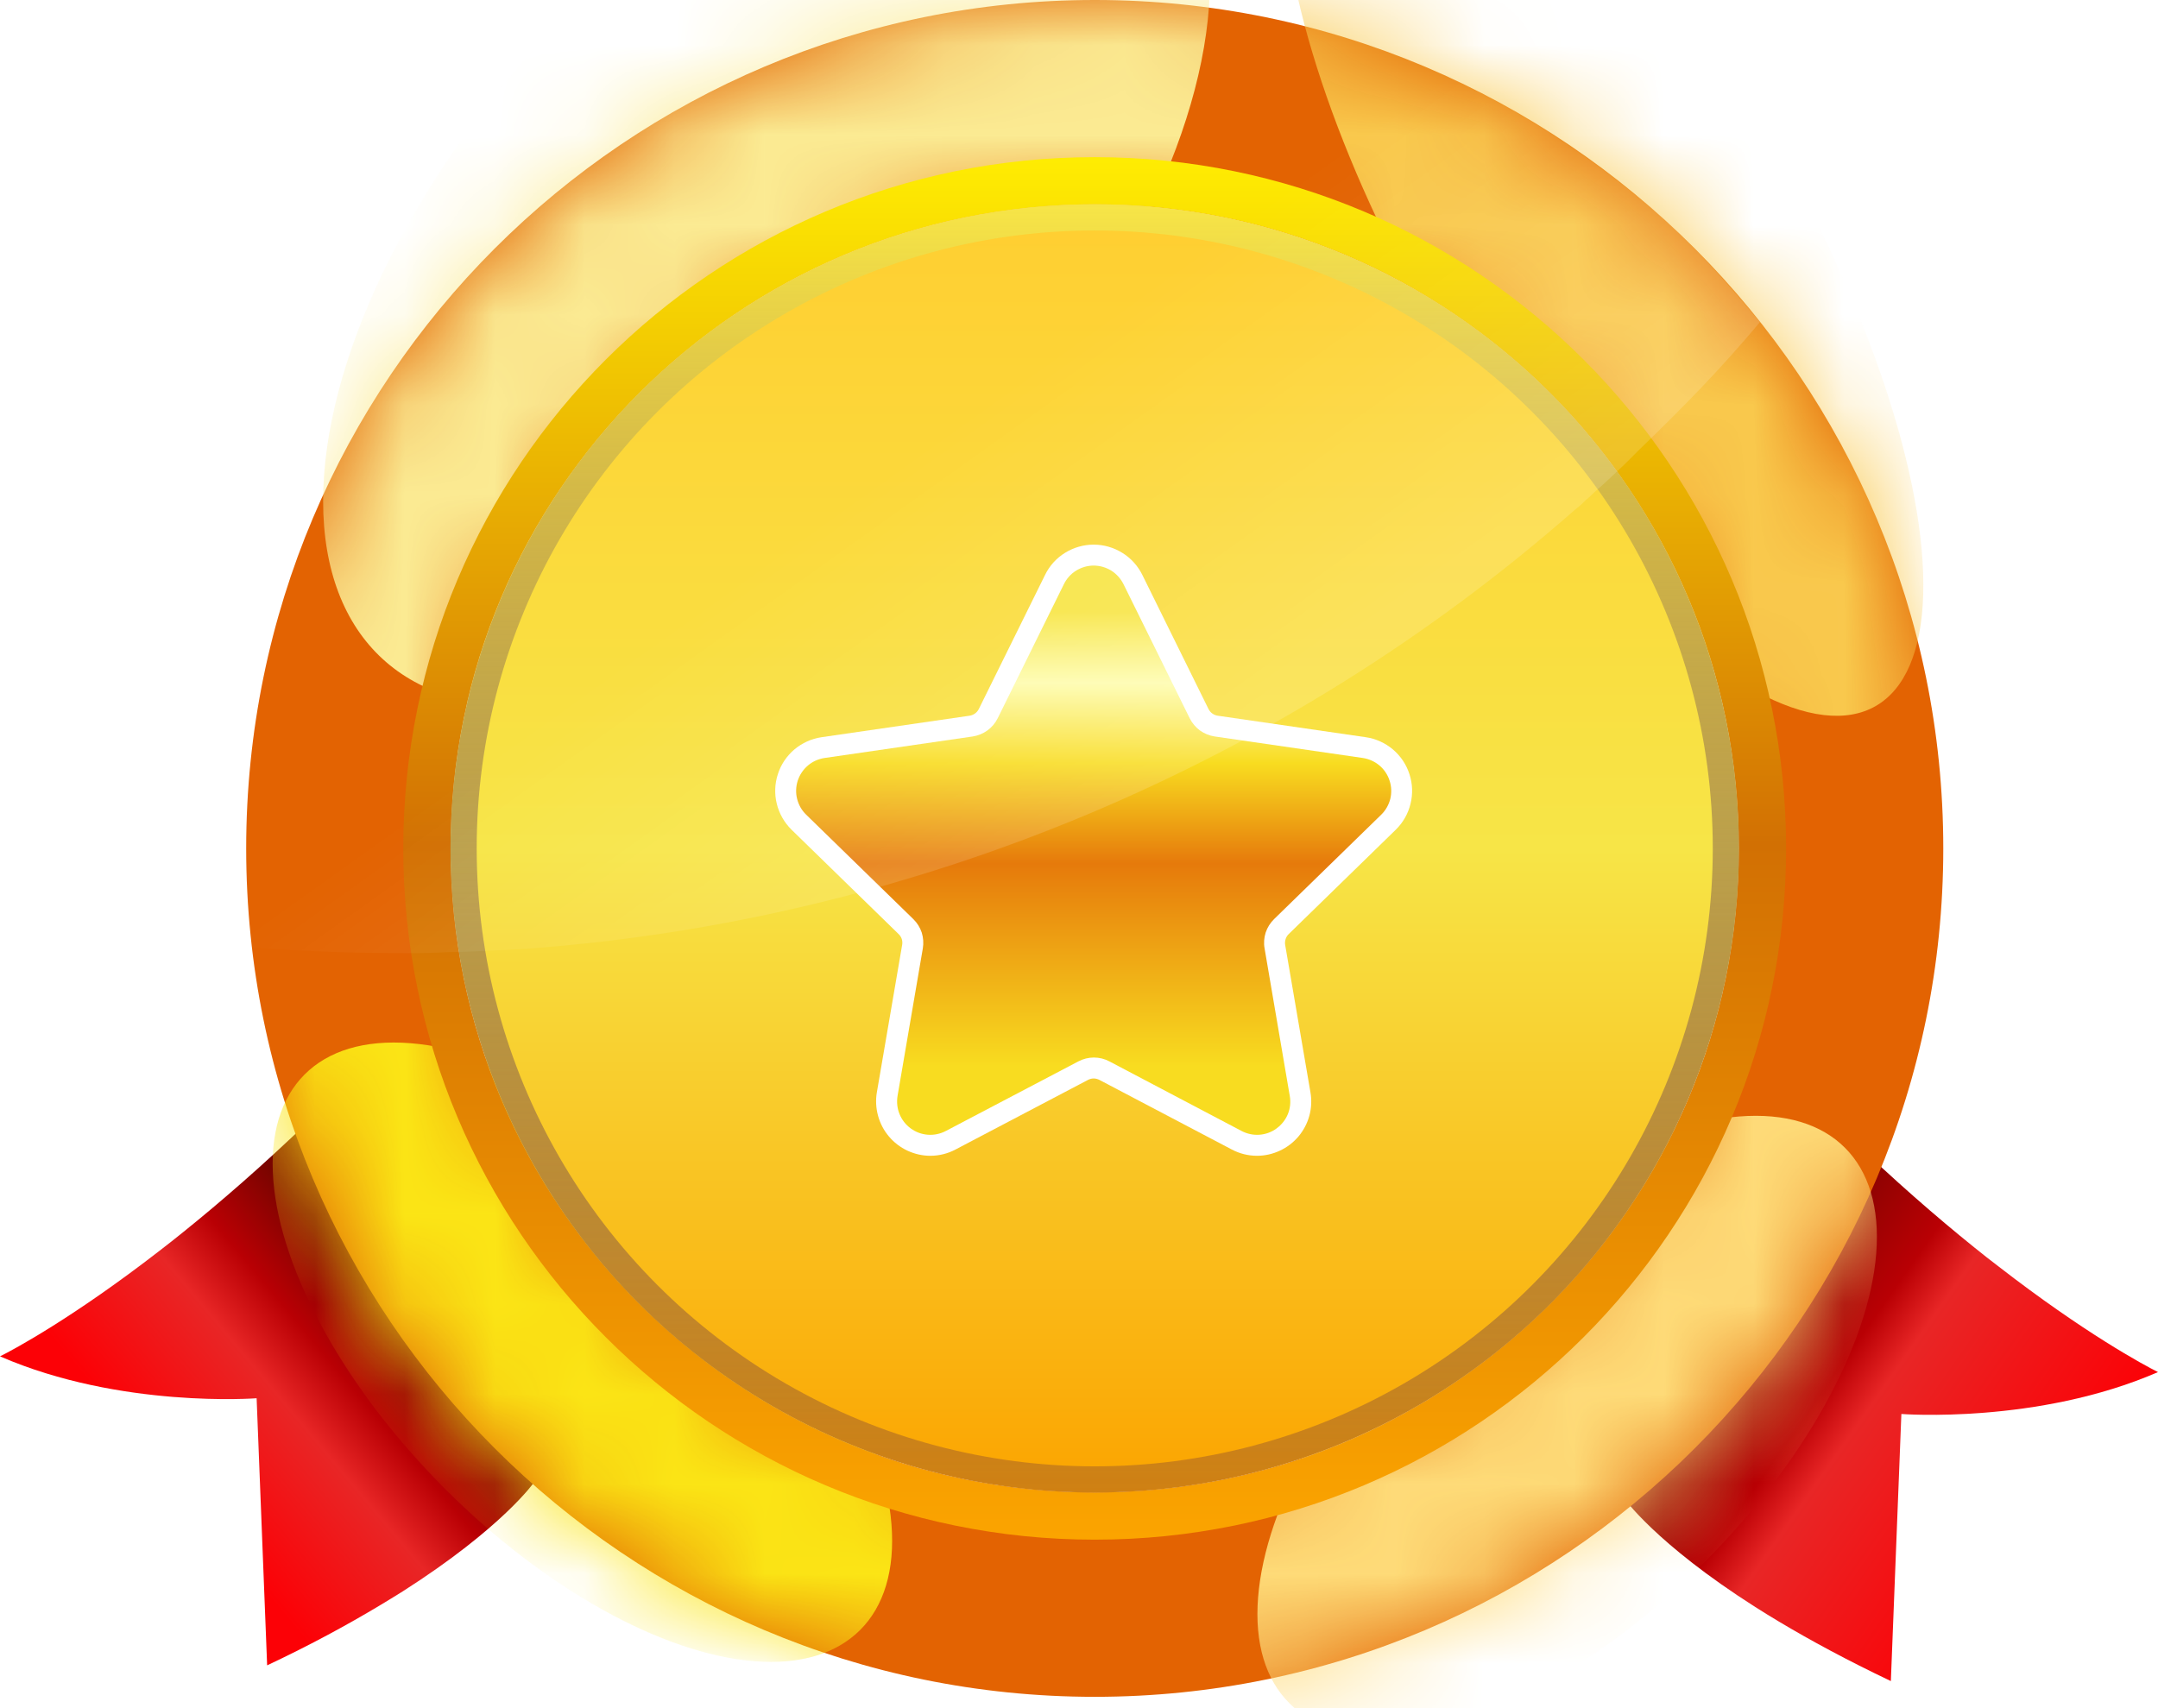 <svg width="24" height="19" viewBox="0 0 24 19" fill="none" xmlns="http://www.w3.org/2000/svg">
<path d="M18.058 16.66C18.058 16.66 18.408 17.166 19.521 17.875C19.604 17.928 19.692 17.982 19.784 18.037C20.133 18.246 20.544 18.468 21.029 18.699L21.146 15.728C21.146 15.728 22.66 15.845 24 15.262C23.846 15.185 23.18 14.827 22.224 14.085C22.138 14.02 22.049 13.95 21.959 13.877C21.537 13.537 21.065 13.127 20.561 12.641C19.806 13.922 18.058 16.66 18.058 16.66Z" fill="url(#paint0_linear_159_1045)"/>
<path d="M5.942 16.485C5.942 16.485 5.592 16.991 4.479 17.701C4.396 17.753 4.308 17.807 4.216 17.862C3.867 18.071 3.459 18.294 2.971 18.524L2.854 15.553C2.854 15.553 1.34 15.67 0 15.087C0.154 15.011 0.82 14.652 1.776 13.911C1.862 13.845 1.951 13.775 2.041 13.702C2.463 13.362 2.935 12.952 3.439 12.466C4.194 13.748 5.942 16.485 5.942 16.485Z" fill="url(#paint1_linear_159_1045)"/>
<path fill-rule="evenodd" clip-rule="evenodd" d="M12.175 18.874C17.387 18.874 21.612 14.649 21.612 9.437C21.612 4.225 17.387 0 12.175 0C6.963 0 2.738 4.225 2.738 9.437C2.738 14.649 6.963 18.874 12.175 18.874ZM12.175 16.602C16.132 16.602 19.34 13.394 19.34 9.437C19.34 5.48 16.132 2.272 12.175 2.272C8.218 2.272 5.01 5.48 5.01 9.437C5.01 13.394 8.218 16.602 12.175 16.602Z" fill="#E36302"/>
<mask id="mask0_159_1045" style="mask-type:alpha" maskUnits="userSpaceOnUse" x="2" y="0" width="20" height="19">
<path fill-rule="evenodd" clip-rule="evenodd" d="M12.175 18.874C17.387 18.874 21.612 14.649 21.612 9.437C21.612 4.225 17.387 0 12.175 0C6.963 0 2.738 4.225 2.738 9.437C2.738 14.649 6.963 18.874 12.175 18.874ZM12.175 16.602C16.132 16.602 19.34 13.394 19.34 9.437C19.34 5.48 16.132 2.272 12.175 2.272C8.218 2.272 5.01 5.48 5.01 9.437C5.01 13.394 8.218 16.602 12.175 16.602Z" fill="#6C7E92"/>
</mask>
<g mask="url(#mask0_159_1045)">
<g filter="url(#filter0_f_159_1045)">
<ellipse cx="8.525" cy="2.678" rx="3.349" ry="6.314" transform="rotate(42.553 8.525 2.678)" fill="#FBEB93"/>
</g>
<g filter="url(#filter1_f_159_1045)">
<ellipse cx="17.83" cy="2.601" rx="2.155" ry="6.064" transform="rotate(150 17.83 2.601)" fill="#F9C94D"/>
</g>
<g filter="url(#filter2_f_159_1045)">
<ellipse cx="17.429" cy="15.856" rx="2.155" ry="4.369" transform="rotate(-135 17.429 15.856)" fill="#FEDB78"/>
</g>
<g filter="url(#filter3_f_159_1045)">
<ellipse cx="6.477" cy="15.041" rx="2.155" ry="4.369" transform="rotate(-45 6.477 15.041)" fill="#FBE515"/>
</g>
</g>
<circle cx="12.175" cy="9.437" r="7.165" fill="url(#paint2_linear_159_1045)"/>
<path fill-rule="evenodd" clip-rule="evenodd" d="M12.175 17.126C16.421 17.126 19.864 13.684 19.864 9.437C19.864 5.19 16.421 1.748 12.175 1.748C7.928 1.748 4.485 5.19 4.485 9.437C4.485 13.684 7.928 17.126 12.175 17.126ZM12.175 16.602C16.132 16.602 19.34 13.394 19.34 9.437C19.34 5.48 16.132 2.272 12.175 2.272C8.218 2.272 5.01 5.48 5.01 9.437C5.01 13.394 8.218 16.602 12.175 16.602Z" fill="url(#paint3_linear_159_1045)"/>
<path d="M13.98 12.856C13.882 12.856 13.786 12.832 13.699 12.786L12.227 12.012C12.207 12.002 12.185 11.996 12.163 11.996C12.141 11.996 12.119 12.002 12.1 12.012L10.627 12.786C10.541 12.832 10.444 12.856 10.346 12.856C10.258 12.856 10.172 12.836 10.092 12.799C10.013 12.762 9.942 12.708 9.886 12.641C9.829 12.574 9.788 12.495 9.765 12.41C9.742 12.325 9.737 12.237 9.752 12.15L10.033 10.511C10.037 10.489 10.036 10.466 10.029 10.445C10.022 10.424 10.01 10.405 9.994 10.39L8.803 9.229C8.723 9.15 8.666 9.051 8.639 8.941C8.612 8.832 8.616 8.718 8.651 8.611C8.685 8.504 8.749 8.409 8.835 8.336C8.921 8.264 9.026 8.216 9.137 8.2L10.783 7.961C10.805 7.958 10.826 7.949 10.844 7.936C10.862 7.923 10.876 7.906 10.886 7.886L11.623 6.394C11.672 6.293 11.749 6.208 11.845 6.149C11.94 6.09 12.051 6.058 12.163 6.058C12.276 6.058 12.386 6.09 12.481 6.149C12.577 6.208 12.654 6.293 12.704 6.394L13.44 7.886C13.45 7.906 13.464 7.923 13.482 7.936C13.5 7.949 13.521 7.958 13.543 7.961L15.189 8.2C15.301 8.216 15.405 8.264 15.491 8.336C15.577 8.409 15.641 8.504 15.675 8.611C15.71 8.718 15.714 8.832 15.687 8.941C15.66 9.051 15.604 9.15 15.523 9.229L14.332 10.39C14.316 10.405 14.305 10.424 14.298 10.445C14.291 10.466 14.289 10.489 14.293 10.511L14.574 12.15C14.589 12.237 14.585 12.325 14.562 12.41C14.539 12.495 14.497 12.574 14.441 12.641C14.384 12.708 14.314 12.762 14.234 12.799C14.155 12.836 14.068 12.856 13.98 12.856Z" fill="white"/>
<path d="M12.495 6.498L13.231 7.989C13.258 8.043 13.297 8.09 13.345 8.125C13.394 8.16 13.45 8.183 13.51 8.192L15.156 8.431C15.224 8.441 15.288 8.47 15.341 8.514C15.394 8.559 15.433 8.617 15.454 8.683C15.476 8.748 15.478 8.819 15.462 8.886C15.445 8.953 15.41 9.014 15.361 9.062L14.17 10.223C14.127 10.265 14.095 10.316 14.076 10.373C14.058 10.431 14.053 10.491 14.064 10.55L14.344 12.19C14.356 12.258 14.349 12.328 14.323 12.392C14.297 12.456 14.253 12.511 14.197 12.552C14.142 12.593 14.075 12.617 14.007 12.622C13.938 12.627 13.869 12.612 13.808 12.58L12.338 11.806C12.285 11.778 12.226 11.763 12.166 11.763C12.106 11.763 12.046 11.778 11.993 11.806L10.519 12.58C10.458 12.612 10.389 12.627 10.32 12.622C10.251 12.617 10.185 12.593 10.129 12.552C10.073 12.511 10.03 12.456 10.004 12.392C9.978 12.328 9.971 12.258 9.982 12.19L10.263 10.55C10.273 10.491 10.269 10.431 10.251 10.373C10.232 10.316 10.2 10.265 10.157 10.223L8.966 9.062C8.916 9.014 8.882 8.953 8.865 8.886C8.848 8.819 8.851 8.748 8.872 8.683C8.894 8.617 8.933 8.559 8.986 8.514C9.038 8.47 9.103 8.441 9.171 8.431L10.817 8.192C10.876 8.183 10.933 8.16 10.981 8.125C11.03 8.09 11.069 8.043 11.096 7.989L11.832 6.498C11.862 6.436 11.909 6.384 11.968 6.347C12.027 6.311 12.094 6.291 12.163 6.291C12.232 6.291 12.3 6.311 12.359 6.347C12.417 6.384 12.464 6.436 12.495 6.498Z" fill="url(#paint4_linear_159_1045)"/>
<circle cx="12.175" cy="9.437" r="7.019" stroke="url(#paint5_linear_159_1045)" stroke-width="0.291"/>
<path opacity="0.15" d="M19.573 3.583C19.129 4.113 18.726 4.523 18.234 4.999C18.197 5.036 18.161 5.072 18.125 5.108C18.1 5.132 18.082 5.15 18.058 5.174C17.967 5.259 17.875 5.349 17.778 5.434C17.742 5.464 17.712 5.494 17.675 5.53C17.651 5.548 17.626 5.572 17.608 5.59C17.578 5.621 17.547 5.645 17.517 5.669C14.285 8.509 10.179 10.24 5.842 10.554C5.799 10.554 5.763 10.56 5.72 10.56C5.69 10.56 5.66 10.566 5.629 10.566C5.581 10.566 5.538 10.572 5.49 10.572C5.332 10.578 5.174 10.59 5.016 10.59C4.967 10.59 4.912 10.596 4.864 10.596C4.742 10.602 4.621 10.602 4.505 10.602C3.941 10.602 3.376 10.584 2.805 10.536C2.762 10.18 2.738 9.812 2.738 9.444C2.738 4.228 6.996 0 12.244 0C14.607 0 16.714 0.907 18.379 2.33C18.81 2.698 19.208 3.142 19.573 3.583Z" fill="url(#paint6_linear_159_1045)"/>
<defs>
<filter id="filter0_f_159_1045" x="0.155" y="-5.934" width="16.738" height="17.223" filterUnits="userSpaceOnUse" color-interpolation-filters="sRGB">
<feFlood flood-opacity="0" result="BackgroundImageFix"/>
<feBlend mode="normal" in="SourceGraphic" in2="BackgroundImageFix" result="shape"/>
<feGaussianBlur stdDeviation="1.718" result="effect1_foregroundBlur_159_1045"/>
</filter>
<filter id="filter1_f_159_1045" x="10.833" y="-6.198" width="13.996" height="17.598" filterUnits="userSpaceOnUse" color-interpolation-filters="sRGB">
<feFlood flood-opacity="0" result="BackgroundImageFix"/>
<feBlend mode="normal" in="SourceGraphic" in2="BackgroundImageFix" result="shape"/>
<feGaussianBlur stdDeviation="1.718" result="effect1_foregroundBlur_159_1045"/>
</filter>
<filter id="filter2_f_159_1045" x="10.546" y="8.974" width="13.765" height="13.765" filterUnits="userSpaceOnUse" color-interpolation-filters="sRGB">
<feFlood flood-opacity="0" result="BackgroundImageFix"/>
<feBlend mode="normal" in="SourceGraphic" in2="BackgroundImageFix" result="shape"/>
<feGaussianBlur stdDeviation="1.718" result="effect1_foregroundBlur_159_1045"/>
</filter>
<filter id="filter3_f_159_1045" x="-0.405" y="8.158" width="13.765" height="13.765" filterUnits="userSpaceOnUse" color-interpolation-filters="sRGB">
<feFlood flood-opacity="0" result="BackgroundImageFix"/>
<feBlend mode="normal" in="SourceGraphic" in2="BackgroundImageFix" result="shape"/>
<feGaussianBlur stdDeviation="1.718" result="effect1_foregroundBlur_159_1045"/>
</filter>
<linearGradient id="paint0_linear_159_1045" x1="22.697" y1="17.119" x2="19.161" y2="14.641" gradientUnits="userSpaceOnUse">
<stop stop-color="#FC0106"/>
<stop offset="0.556" stop-color="#E82626"/>
<stop offset="0.679" stop-color="#B90004"/>
<stop offset="1" stop-color="#790400"/>
</linearGradient>
<linearGradient id="paint1_linear_159_1045" x1="2.039" y1="16.631" x2="4.4" y2="14.653" gradientUnits="userSpaceOnUse">
<stop stop-color="#FC0106"/>
<stop offset="0.494" stop-color="#E82626"/>
<stop offset="0.717" stop-color="#B90004"/>
<stop offset="1" stop-color="#790400"/>
</linearGradient>
<linearGradient id="paint2_linear_159_1045" x1="12.175" y1="2.272" x2="12.175" y2="16.602" gradientUnits="userSpaceOnUse">
<stop stop-color="#FFCE31"/>
<stop offset="0.5" stop-color="#F7E547"/>
<stop offset="1" stop-color="#FBA400"/>
</linearGradient>
<linearGradient id="paint3_linear_159_1045" x1="12.175" y1="1.667" x2="12.175" y2="17.119" gradientUnits="userSpaceOnUse">
<stop stop-color="#FFEE02"/>
<stop offset="0.5" stop-color="#D27003"/>
<stop offset="1" stop-color="#FBA400"/>
</linearGradient>
<linearGradient id="paint4_linear_159_1045" x1="12.164" y1="6.354" x2="12.164" y2="11.861" gradientUnits="userSpaceOnUse">
<stop offset="0.082" stop-color="#F7E547"/>
<stop offset="0.226" stop-color="#FEFCAF"/>
<stop offset="0.388" stop-color="#F8DC20"/>
<stop offset="0.59" stop-color="#E67A0B"/>
<stop offset="1" stop-color="#F8DC20"/>
</linearGradient>
<linearGradient id="paint5_linear_159_1045" x1="12.175" y1="2.272" x2="12.175" y2="16.602" gradientUnits="userSpaceOnUse">
<stop stop-color="#F7E547"/>
<stop offset="1" stop-color="#340354" stop-opacity="0.22"/>
</linearGradient>
<linearGradient id="paint6_linear_159_1045" x1="7.186" y1="1.455" x2="12.517" y2="8.917" gradientUnits="userSpaceOnUse">
<stop offset="0.508" stop-color="white" stop-opacity="0"/>
<stop offset="1" stop-color="white"/>
</linearGradient>
</defs>
</svg>
